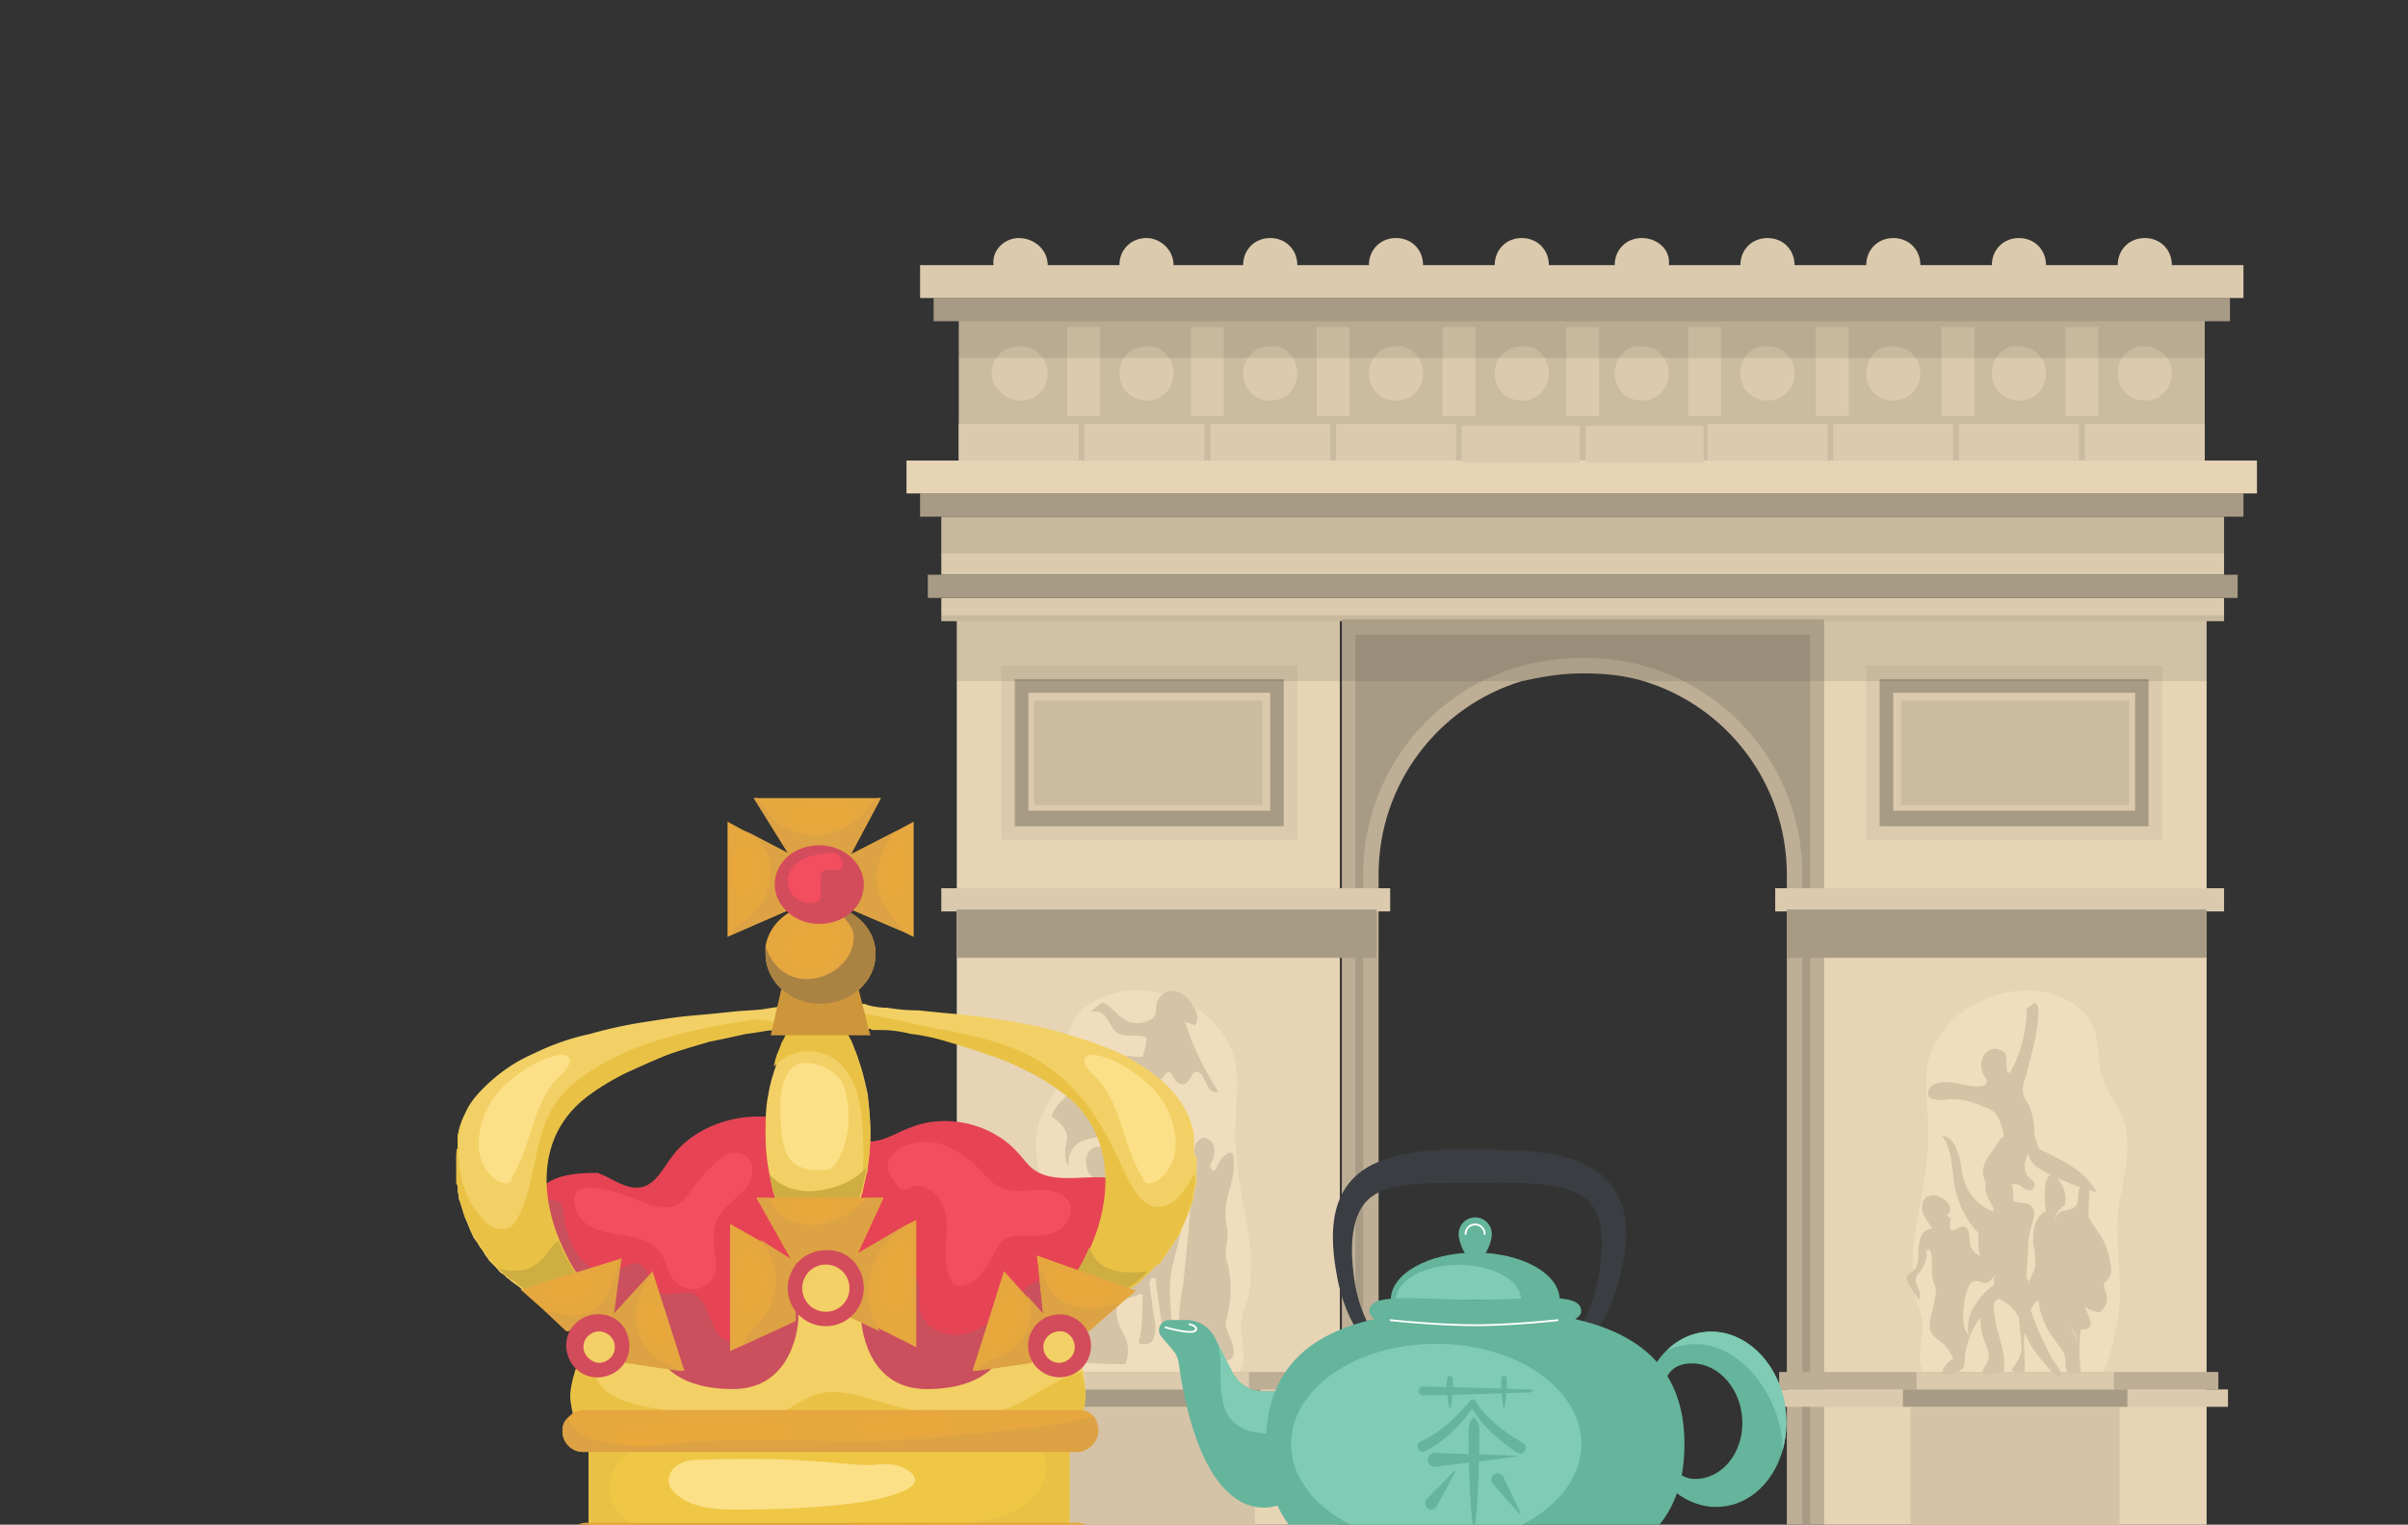 <svg width="248" height="157" fill="none" xmlns="http://www.w3.org/2000/svg"><rect width="100%" height="100%" fill="#333333" stroke="none"/><g clip-path="url(#a)"><path d="M227.067 31.882H98.742v17.136h128.325V31.882Z" fill="#CBBBA0"/><path d="M137.993 63.765H98.539v94.649h39.454v-94.65ZM227.259 63.765h-39.454v94.649h39.454v-94.65Z" fill="#E6D4B5"/><path d="M229.057 61.572H96.945v2.391h132.112v-2.39ZM229.057 53.203H96.945v5.978h132.112v-5.978Z" fill="#DBCAAD"/><path d="M230.456 59.182H95.555v2.39h134.901v-2.39ZM231.054 50.813H94.758v2.39h136.296v-2.39Z" fill="#A89B85"/><path d="M232.445 47.425H93.359v3.387h139.086v-3.387Z" fill="#E6D4B5"/><path d="M229.662 30.686H96.156v2.392h133.506v-2.392Z" fill="#A89B85"/><path d="M231.054 27.299H94.758v3.387h136.296V27.3Z" fill="#DBCAAD"/><path d="M129.231 144.865h-21.52v18.332h21.52v-18.332ZM218.294 144.865h-21.521v18.332h21.521v-18.332Z" fill="#D4C3A7"/><path d="M187.812 63.765v100.03h-3.786V90.067c0-9.365-6.177-17.335-14.746-19.926-1.992-.598-3.985-.797-5.978-.797h-.597c-1.993 0-4.185.399-5.978.797-8.569 2.59-14.746 10.561-14.746 19.926v73.728h-3.786V63.765h49.617Z" fill="#BDAE95"/><path d="M162.708 67.75c-12.354 0-22.317 9.963-22.317 22.317v72.332h-.797v-97.04h46.827v97.04h-.798V90.067c0-12.354-9.963-22.317-22.317-22.317h-.598Z" fill="#A89B85"/><path d="M143.174 91.462H96.945v2.391h46.229v-2.391ZM229.057 91.462h-46.229v2.391h46.229v-2.391Z" fill="#DBCAAD"/><path d="M141.779 93.652h-43.24v4.982h43.24v-4.982ZM227.263 93.652h-43.24v4.982h43.24v-4.982Z" fill="#A89B85"/><path d="M133.612 68.547h-30.487V86.48h30.487V68.547ZM222.69 68.547h-30.487V86.48h30.487V68.547Z" fill="#DBCAAD"/><path d="M132.213 69.942h-27.697v15.144h27.697V69.942ZM221.283 69.942h-27.697v15.144h27.697V69.942Z" fill="#A89B85"/><path d="M130.822 71.336h-24.908V83.49h24.908V71.336ZM219.892 71.336h-24.908V83.49h24.908V71.336Z" fill="#DBCAAD"/><path d="M130.021 72.133h-23.513v10.76h23.513v-10.76ZM219.294 72.133h-23.513v10.76h23.513v-10.76Z" fill="#CBBBA0"/><path d="M111.096 43.639H98.742v3.786h12.354v-3.786ZM227.065 43.639h-12.354v3.786h12.354v-3.786ZM124.042 43.639h-12.354v3.786h12.354v-3.786ZM214.112 43.639h-12.354v3.786h12.354v-3.786ZM137.003 43.639h-12.355v3.786h12.355v-3.786ZM201.159 43.639h-12.354v3.786h12.354v-3.786ZM149.956 43.639h-12.354v3.786h12.354v-3.786ZM188.214 43.639h-12.355v3.786h12.355v-3.786ZM162.702 43.839h-12.155v3.786h12.155v-3.786ZM175.46 43.839h-12.155v3.786h12.155v-3.786ZM107.904 38.458c0 1.594-1.196 2.79-2.79 2.79s-2.989-1.395-2.989-2.79c0-1.594 1.196-2.79 2.79-2.79 1.594-.199 2.989 1.196 2.989 2.79ZM218.102 38.458c0 1.594 1.195 2.79 2.789 2.79s2.79-1.196 2.79-2.79-1.196-2.79-2.79-2.79c-1.594-.199-2.789 1.196-2.789 2.79ZM120.868 38.458c0 1.594-1.195 2.79-2.789 2.79s-2.79-1.196-2.79-2.79 1.196-2.79 2.79-2.79c1.395-.199 2.789 1.196 2.789 2.79ZM205.141 38.458c0 1.594 1.195 2.79 2.789 2.79s2.79-1.196 2.79-2.79-1.196-2.79-2.79-2.79c-1.594-.199-2.789 1.196-2.789 2.79ZM133.611 38.458c0 1.594-1.196 2.79-2.79 2.79s-2.79-1.196-2.79-2.79 1.196-2.79 2.79-2.79c1.594-.199 2.79 1.196 2.79 2.79ZM192.203 38.458c0 1.594 1.196 2.79 2.79 2.79s2.789-1.196 2.789-2.79-1.195-2.79-2.789-2.79c-1.594-.199-2.79 1.196-2.79 2.79ZM146.564 38.458c0 1.594-1.196 2.79-2.79 2.79s-2.79-1.196-2.79-2.79 1.196-2.79 2.79-2.79c1.594-.199 2.79 1.196 2.79 2.79ZM179.242 38.458c0 1.594 1.196 2.79 2.79 2.79s2.79-1.196 2.79-2.79-1.196-2.79-2.79-2.79c-1.594-.199-2.79 1.196-2.79 2.79ZM159.517 38.458c0 1.594-1.196 2.79-2.79 2.79s-2.789-1.196-2.789-2.79 1.195-2.79 2.789-2.79c1.594-.199 2.79 1.196 2.79 2.79ZM166.297 38.458c0 1.594 1.195 2.79 2.79 2.79 1.594 0 2.789-1.196 2.789-2.79s-1.195-2.79-2.789-2.79c-1.595-.199-2.79 1.196-2.79 2.79ZM107.903 27.3c0 1.593-1.195 2.79-2.79 2.79-1.594 0-2.789-1.197-2.789-2.79-.199-1.595 1.195-2.79 2.59-2.79 1.594 0 2.989 1.195 2.989 2.79ZM218.102 27.3c0 1.593 1.195 2.79 2.789 2.79s2.79-1.197 2.79-2.79c0-1.595-1.196-2.79-2.79-2.79s-2.789 1.195-2.789 2.79ZM120.868 27.3c0 1.593-1.195 2.79-2.789 2.79s-2.79-1.197-2.79-2.79c0-1.595 1.196-2.79 2.79-2.79 1.395 0 2.789 1.195 2.789 2.79ZM205.141 27.3c0 1.593 1.195 2.79 2.789 2.79s2.79-1.197 2.79-2.79c0-1.595-1.196-2.79-2.79-2.79s-2.789 1.195-2.789 2.79ZM133.611 27.3c0 1.593-1.196 2.79-2.79 2.79s-2.79-1.197-2.79-2.79c0-1.595 1.196-2.79 2.79-2.79s2.79 1.195 2.79 2.79ZM192.203 27.3c0 1.593 1.196 2.79 2.79 2.79s2.789-1.197 2.789-2.79c0-1.595-1.195-2.79-2.789-2.79s-2.79 1.195-2.79 2.79ZM146.564 27.3c0 1.593-1.196 2.79-2.79 2.79s-2.79-1.197-2.79-2.79c0-1.595 1.196-2.79 2.79-2.79s2.79 1.195 2.79 2.79ZM179.242 27.3c0 1.593 1.196 2.79 2.79 2.79s2.79-1.197 2.79-2.79c0-1.595-1.196-2.79-2.79-2.79s-2.79 1.195-2.79 2.79ZM159.517 27.3c0 1.593-1.196 2.79-2.79 2.79s-2.789-1.197-2.789-2.79c0-1.595 1.195-2.79 2.789-2.79s2.79 1.195 2.79 2.79ZM166.297 27.3c0 1.593 1.195 2.79 2.79 2.79 1.594 0 2.789-1.197 2.789-2.79.2-1.595-1.195-2.79-2.789-2.79-1.595 0-2.79 1.195-2.79 2.79ZM113.294 33.676h-3.388v9.166h3.388v-9.166ZM216.106 33.676h-3.387v9.166h3.387v-9.166ZM126.044 33.676h-3.388v9.166h3.388v-9.166ZM203.356 33.676h-3.387v9.166h3.387v-9.166ZM138.989 33.676h-3.387v9.166h3.387v-9.166ZM190.403 33.676h-3.387v9.166h3.387v-9.166ZM151.95 33.676h-3.388v9.166h3.388v-9.166ZM177.247 33.676h-3.388v9.166h3.388v-9.166ZM164.7 33.676h-3.388v9.166h3.388v-9.166Z" fill="#DBCAAD"/><path d="M108.704 140.082c-.598-1.794-.996-3.786-1.195-5.58-.2-3.188.597-6.376.199-9.365-.399-3.587-1.794-7.174-.399-10.362.598-1.195 1.395-2.192 1.794-3.387.797-1.794.398-3.986 1.195-5.779 1.196-2.59 4.384-3.786 7.373-3.587 4.184.2 8.568 2.989 9.565 7.373.398 2.192 0 4.384 0 6.775-.2 4.384 1.195 8.568 1.594 12.952 0 1.395 0 2.79-.2 3.985-.199.997-.597 1.794-.797 2.79-.199 1.793.797 3.985-.199 5.38s-3.188.797-4.782.598c-3.986-.598-7.971.996-11.956.398-.598 0-1.196-.199-1.395-.597l-.797-1.594ZM217.102 140.082c.598-1.794.996-3.786 1.196-5.58.199-3.188-.399-6.376-.2-9.365.399-3.587 1.794-7.174.399-10.362-.598-1.195-1.395-2.192-1.793-3.387-.797-1.794-.399-3.986-1.196-5.779-1.196-2.59-4.384-3.786-7.373-3.587-4.184.2-8.568 2.989-9.564 7.373-.399 2.192 0 4.384 0 6.775.199 4.384-1.196 8.568-1.594 12.952 0 1.395 0 2.79.199 3.985.199.997.598 1.794.797 2.79.199 1.793-.797 3.985.199 5.38s3.188.797 4.782.598c3.986-.598 7.971.996 11.956.398.598 0 1.196-.199 1.395-.597.598-.797.598-1.196.797-1.594Z" fill="#F0DDBD"/><path d="M111.889 126.336c1.793-.996 2.79-3.587 3.786-5.978.199-.598.398-.996.797-1.395.399-.398.797-.598 1.196-.398.199-.598-.2-1.395-.2-2.192.2-.797 1.196-.997 1.594-.2.399.598.399 1.794 0 2.392.598 0 .997.797 1.395 1.594.399.797.598 1.395.997 2.192.199.597.398.996.597 1.594 0 .597 0 1.195-.199 1.793-.199.797-.398 1.793-.598 2.59l-.597 2.392c-.399 2.391 0 4.782.199 7.173h-.997c-.199-1.993-.597-3.786-.797-5.779v-.398c-.199-.199-.597-.199-.597.199-.2.399 0 .598 0 .996.199.997.199 1.794.398 2.79.199.797.199 1.794-.199 2.391-.399.399-.996.399-1.395.2.399-1.595.399-3.388.399-4.982-.399-.199-.598.199-.997.199-.398.2-.797.2-.996-.199-.199-.199-.199-.399-.199-.797 0-2.79.199-5.779.398-8.568-.598 1.195-1.594 1.992-2.391 2.789-.398.399-.598.598-.996.598-.399 0-.797-.598-.598-.996Z" fill="#D4C3A7"/><path d="m121.852 132.313.598-5.978c0-.797.199-1.793.199-2.591v-.597c0-.399-.199-.598-.398-.797-.598-.997-1.196-1.993-1.595-2.989-.199-.2-.199-.598-.398-.997-.199-.398-.199-.996-.199-1.394 0-1.196-.2-2.392-.2-3.587.399.398.598 1.195.797 1.793.2.797 0 1.594.2 2.192.199.598.797.996 1.195 1.395.399.398.797.996.797 1.793.2 0 .399-.398.399-.797 0-.398-.199-.598-.199-.996-.2-.797.398-1.594.996-1.594s1.195.797.996 1.594c0 .398-.199.797-.398 1.195 0 .399.398.798.597.399a3.1 3.1 0 0 1 1.196-1.594c.199 0 .199-.199.399 0 .199 0 .199.199.199.398.398 1.993-.996 3.986-.797 6.178 0 .597.199 1.195.199 1.793 0 .598-.199 1.196-.199 1.793 0 .399 0 .797.199 1.196.399 1.594.399 3.587 0 5.181 0 .398-.199.598-.199.996 0 .598.398 1.196.598 1.793.199.598.398 1.395 0 1.794-.2.199-.399.199-.797.199-1.395 0-2.79 0-3.786-1.196-.598-.797-.798-1.992-.798-3.188 0-1.195.2-2.391.399-3.387Z" fill="#D4C3A7"/><path d="M109.5 113.183c-.398.399-.996.996-1.195 1.793.597.399 1.395.997 1.594 1.993 0 .598-.199.996-.199 1.594 0 .598 0 1.196.398 1.395-.199-.996.399-1.993 1.196-2.391.797-.399 1.594-.399 2.192-.598.996-.199 1.793-.797 2.391-1.594l.597-.598c.399-.199.997-.199 1.395-.598.399-.398.797-1.195.997-1.793.199-.598.597-1.195 1.195-1.793.199-.2.199-.2.399-.2l.199.2c.199.398.399.797.797.996.399.199.797 0 .996-.398.2-.2.2-.399.399-.598.199-.399.797-.2.996.199l.598 1.196c.199.398.797.597.996.398-1.395-2.192-2.59-4.583-3.387-7.173.398.199.797.199.996.398.199-.199.399-.797.199-1.195 0-.399-.398-.797-.597-1.196-.598-.797-1.196-1.196-1.993-1.196-.797 0-1.594.797-1.594 1.794 0 .199 0 .598-.199.797 0 .199-.2.199-.399.398-1.195.598-2.391.399-3.387-.597-.399-.399-.997-.997-1.594-1.196-.2.199-.798.598-1.196.996.598-.199 1.395 0 1.793.797.2.399.399.598.598.997.797.996 2.192.398 3.388.797 0 .797-.2 1.395-.399 1.992-.797.2-1.594-.398-2.192.2-.199.199-.398.597-.598.996-.797 1.395-2.391 1.196-3.586 1.793-.598.2-1.196.797-1.794 1.395Z" fill="#D4C3A7"/><path d="M115.877 140.483c.398-.797.398-1.992 0-2.79l-.598-1.195c-.598-1.594-.199-3.388.199-4.982.399-2.391.598-4.981.598-7.572 0-.797-.199-1.594-.598-1.992-.398-.399-1.196-.598-1.395-1.196-.199-.797.199-1.993-.199-2.59h-.199c-.399 0-.598-.2-.997 0-.597.199-.996.996-.797 1.793 0 .797.598 1.395 1.196 1.395-.598.199-.399 1.594-.996 1.993-.399.398-.997-.2-1.395-.598-.598-.399-1.196-.797-1.794-.797 0 .398.2.797.399.996.797.797 1.993 1.196 3.188 1.196 0 .996-.199 1.992-.199 2.989 0 .199 0 .597-.199.797 0 .199-.2.199-.399.398-.996.598-1.993.996-2.391 2.192-.797 2.192.598 4.982 0 7.173-.199.798-.598 1.595-.598 2.392 2.391.199 4.782.398 7.174.398Z" fill="#D4C3A7"/><path d="M143.569 143.071H96.344v1.794h47.225v-1.794ZM229.46 143.071h-47.226v1.794h47.226v-1.794Z" fill="#DBCAAD"/><path d="M142.576 141.277H97.344v1.794h45.232v-1.794ZM228.467 141.277h-45.233v1.794h45.233v-1.794Z" fill="#BDAE95"/><path d="M129.825 143.071h-23.114v1.794h23.114v-1.794ZM219.099 143.071h-23.115v1.794h23.115v-1.794Z" fill="#A89B85"/><path d="M128.629 141.277h-20.324v1.794h20.324v-1.794ZM217.708 141.277h-20.325v1.794h20.325v-1.794Z" fill="#DBCAAD"/><path d="M216.708 132.112c.199-.199.398-.199.398-.399.399-.398.399-1.195.199-1.793-.199-1.395-.797-2.59-1.594-3.587-.199-.398-.398-.598-.597-.996v-1.395c0-.398.199-.996 0-1.395-.2-.398-.598-.598-.798-.398-.398.398-.199 1.195-.398 1.793-.199.598-.996.598-1.594.797-.399.199-.598.598-.797.996.199-.597.398-.996.797-1.394.199-.2.398-.2.398-.399v-.598c0-.797-.398-1.395-.797-1.992-.199-.399-.597-.598-.996-.2 0 0 0 .2-.199.399-.2.996-.2 2.192 0 3.188-.598.199-.997.797-1.196 1.594a4.863 4.863 0 0 0 0 2.391c0 .598.199 1.395 0 1.993-.199.399-.398.797-.598 1.395 0-.199 0-.399-.199-.399v-.996c.199-1.395 0-2.79.399-4.185.199-.797.597-1.594.199-2.191-.399-.598-1.196-.399-1.793-.598 0 0-.2 0-.2-.199v-.399c0-.398 0-.797-.199-1.196.399 0 .797 0 .996.2.2.199.598.398.797.398.399 0 .598-.199.598-.598 0-.398-.598-.597-.797-.996-.398-.598-.199-1.594.199-2.192 0 .598.399.997.797 1.395 1.993 1.196 3.986 1.993 6.178 2.591-1.196-2.192-3.388-3.189-5.381-4.185-.199 0-.398-.199-.597-.399-.2-.398-.2-.797-.399-1.195 0-1.196-.199-2.391-.598-3.188-.199-.399-.597-.797-.597-1.395 0-.399 0-.797.199-1.196.598-2.391 1.395-4.782 1.395-7.173 0-.199 0-.399-.2-.598l-.199-.199a2.758 2.758 0 0 1-.797.598c0 2.191-.598 4.583-1.594 6.376 0 .199-.199.398-.399.199-.199-.598 0-1.195-.199-1.793 0-.199-.199-.399-.398-.399-.598-.398-1.395-.199-1.794.399-.398.598-.398 1.594 0 2.192.2.199.399.598.2.797l-.2.199c-1.793.399-3.786-.996-5.38 0-.199.199-.398.399-.398.797 0 .399.199.598.597.598.598.199 1.395 0 1.993 0 1.196 0 2.192.398 3.188.797.598.199.997.398 1.395.996.199.399.399.997.598 1.594v.399s0 .199-.199.199c-.399.399-.598.996-.997 1.395-.597.797-1.195 1.793-.797 2.79 0 .199.2.398.2.398-.2.399 0 1.196.199 1.594.199.399.598.997.598 1.395-1.395-.398-2.79-1.793-3.189-3.587-.199-.797-.199-1.793-.597-2.59-.2-.797-.797-1.594-1.594-1.594.597.598.797 1.594.996 2.391 0 .598.199 1.196.199 1.793.199 1.993.996 3.986 2.192 5.38l.399.399v.598c0 .598 0 1.195.199 1.793-.399-.199-.797-.398-.997-.996-.199-.598 0-1.794-.597-1.993-.399-.199-.997.399-1.395.399a1.273 1.273 0 0 1 0-1.196c-.199-.199-.399-.398-.598-.398.399 0 .598-.598.399-.997-.2-.398-.399-.597-.797-.797-.399-.199-.798-.398-1.196-.199-.399 0-.797.399-.797.996-.199.797.598 1.594.996 2.391-.598 0-.996.399-1.195.997-.2.598-.2 1.195-.2 1.793 0 .598-.199 1.395-.597 1.594-.2.2-.399.2-.598.598v.199c0 .2.199.399.199.598.399.598.797.996.996 1.594.2-.199.2-.797 0-1.195-.199-.399-.398-.797-.199-1.196 0-.199.199-.398.399-.598.398-.598.797-1.395.597-2.192h.399c.398.997 0 2.392.398 3.388 0 .199.2.398.2.598v.597c-.2.598-.2 1.196-.399 1.794-.199.797-.398 1.594 0 2.192.199.398.598.597.797.797.598.398.997.996 1.395 1.793-.598.399-.996.797-1.195 1.594.597.199 1.195 0 1.594-.199.199 0 .398-.199.597-.399.2-.199.2-.797.2-1.195.199-1.594.797-2.989 1.594-3.985 0 .996.199 1.992.598 2.789.199.598.398.997.199 1.594 0 .2-.399.598-.399.797-.199.2-.199.598 0 .797.598-.199 1.196-.199 1.993-.398.398-2.192-.996-4.384-.996-6.775 0-.199 0-.399.199-.598.199-.199.398-.199.598 0a3.91 3.91 0 0 1 1.793 1.794c0 .797.199 1.594.199 2.391 0 .398.2.797 0 1.195-.199.797-.597 1.196-.996 1.794.399.199.797.398 1.196.199.199 0 .199-.199.199-.199v-.399c0-1.195-.199-2.391 0-3.387.199.199.199.597.398.797.598 1.195 1.395 1.992 2.192 2.989.2.199.598.597.997.597h.199c-.199-.797-.598-1.195-.996-1.793l-.598-1.195c-.598-1.196-1.196-2.591-1.594-3.786.199-.399.398-.798.797-.997.199 1.594.797 2.989 1.793 4.185.199.398.598.797.797 1.195.199.399.199.797.199 1.196 0 .398.2.797.399.996.199.199.598 0 .598-.199.199.199.398.199.597 0a16.171 16.171 0 0 1 0-4.384c.399 0 .798 0 .997-.398v-.399c-.199-.598-.399-.996-.598-1.594.399.399.996.598 1.594.598 1.395-1.395.199-2.192.399-2.989Zm-11.358.199c-.2 0-.2 0 0 0-.797.598-1.395 1.196-1.993 2.192-.598.797-.797 1.993-.598 2.989-.797-.797-.598-2.391-.398-3.786.199-.797.398-1.793 1.195-1.793.399 0 .598.199.997.199.199 0 .597-.399.797-.598 0 0 0-.199.199-.199-.199.199-.199.398-.199.996Zm7.97 4.384c.399.598.598 1.195.797 1.793-.199-.598-.598-1.195-.797-1.793Z" fill="#D4C3A7"/><path opacity=".1" d="M227.067 33.08H98.742v3.786h128.325V33.08ZM229.057 53.204H96.945v3.786h132.112v-3.786ZM229.057 63.367v.598h-1.794v6.177h-57.985c-1.993-.598-3.986-.797-5.978-.797h-.598c-1.993 0-4.184.399-5.978.797H98.539v-6.177h-1.594v-.598h132.112Z" fill="#1D1D1B"/><path d="M137.724 131.553c-.84-4.39-.945-9.363 3.683-11.663 3.694-1.775 8.208-1.508 12.159-1.508 4.505.125 10.632.125 13.066 4.715 1.24 2.51.925 5.287.324 7.874-.678 2.872-1.861 5.716-3.856 7.931-2.414 2.777-6.098 4.17-9.687 4.304-2.653.124-5.382-.172-7.864-1.203-4.418-1.823-6.986-5.879-7.825-10.45Zm1.689-.267c.773 6.423 4.819 10.679 11.405 10.975 6.413.344 11.395-2.367 13.304-8.694.362-1.174.601-2.415.744-3.637.21-1.822.248-3.922-.687-5.497-.706-1.174-2.024-1.804-3.312-2.119-3.035-.725-6.709-.486-9.906-.515-2.51.029-4.944-.067-7.33.42-1.412.305-2.624.907-3.397 2.128-.573.888-.859 2.138-.945 3.226-.115 1.231-.019 2.462.124 3.713Z" fill="#3A3E42"/><path d="m119.617 137.643 1.193 1.403c.315.372.515.82.582 1.298 2.643 18.238 10.336 14.601 10.336 14.601l.859-5.315 1.03-6.347h-3.493a3.572 3.572 0 0 1-3.187-1.956l-1.518-2.969-.315-.629a3.296 3.296 0 0 0-2.939-1.804h-1.766c-.878.019-1.355 1.04-.782 1.718Z" fill="#65B49C"/><path d="M125.43 138.367c.525 1.775-.01 4.133.63 6.423.992 3.55 5.754 2.739 5.754 2.739l.783.182 1.031-4.429h-3.493a3.574 3.574 0 0 1-3.188-1.956l-1.517-2.959Z" fill="#7FCBB4"/><path d="M160.633 133.852c0-2.692-3.894-4.868-8.704-4.868-4.801 0-8.695 2.176-8.695 4.868h17.399Z" fill="#65B49C"/><path d="M156.657 133.853c0-1.995-2.882-3.608-6.442-3.608-3.559 0-6.442 1.613-6.442 3.608h12.884Z" fill="#7FCBB4"/><path d="M130.383 148.683c0-7.75 4.533-11.357 11.214-12.865-.382-.248-.582-.506-.582-.783 0-2.023 4.886-1.193 10.918-1.193 6.031 0 10.918-.906 10.918 1.193 0 .277-.22.544-.611.802 6.7 1.527 11.242 5.173 11.242 12.846 0 7.463-3.941 11.175-10.631 12.779-.22 1.279-5.02 2.128-10.909 2.128-5.621 0-10.25-.773-10.851-1.956-6.414-1.365-10.708-4.782-10.708-12.951ZM150.227 127.067c0 .945.763 2.729 1.708 2.729s1.708-1.784 1.708-2.729c0-.945-.763-1.709-1.708-1.709s-1.708.764-1.708 1.709Z" fill="#65B49C"/><path d="M152.905 127.162c-.057 0-.095-.038-.095-.095a.892.892 0 0 0-.888-.888.892.892 0 0 0-.887.888c0 .057-.039.095-.096.095s-.095-.038-.095-.095c0-.592.486-1.079 1.078-1.079.592 0 1.079.487 1.079 1.079a.096.096 0 0 1-.096.095ZM151.924 136.554c-3.979 0-8.665-.515-8.713-.515a.112.112 0 0 1-.086-.105.104.104 0 0 1 .105-.086c.048.01 4.715.516 8.685.516 3.97 0 8.436-.516 8.484-.516.057-.009.096.029.105.086.01.048-.028.095-.086.105-.038 0-4.504.515-8.494.515ZM122.545 137.24c-.84 0-2.195-.372-2.539-.467-.048-.02-.076-.067-.067-.115a.104.104 0 0 1 .115-.067c1.021.296 2.729.649 2.968.363.086-.096.067-.153.057-.172-.047-.153-.391-.286-.591-.334-.048-.009-.086-.067-.067-.114.009-.048.067-.086.114-.067.067.019.63.152.735.458.029.086.038.21-.086.362-.105.115-.334.153-.639.153Z" fill="#fff"/><path d="M169.049 146.862c.477 4.973 4.199 8.676 8.303 8.284 2.921-.277 5.259-2.557 6.185-5.631.381-1.25.525-2.634.391-4.075-.477-4.972-4.199-8.675-8.303-8.284-1.508.143-2.863.821-3.951 1.871-1.861 1.804-2.921 4.695-2.625 7.835Zm4.801-6.451c2.758-.268 5.249 2.176 5.564 5.449.315 3.274-1.67 6.146-4.429 6.414-2.758.267-3.349-2.358-3.664-5.631-.306-3.274-.229-5.965 2.529-6.232Z" fill="#65B49C"/><path d="M147.914 158.991c8.254 0 14.946-4.614 14.946-10.307 0-5.692-6.692-10.307-14.946-10.307s-14.945 4.615-14.945 10.307c0 5.693 6.691 10.307 14.945 10.307ZM171.68 139.025c7.043-2.997 12.302 5.573 11.863 10.479.381-1.251.524-2.634.391-4.075-.477-4.973-4.199-8.676-8.303-8.284-1.518.152-2.873.83-3.951 1.88Z" fill="#7FCBB4"/><path d="M147.86 151.032c-.039 0-.077.01-.115.01a.716.716 0 1 1 .057-1.432l3.465.124c-.01-.295-.01-.591-.01-.887-.009-.468-.009-.935-.009-1.403-.019-.506.076-1.012.429-1.403.21-.191.391.219.477.353.115.229.172.458.191.697.01.887 0 1.784-.019 2.672l3.884.143c.02 0 .039.019.039.038 0 .029-.01.048-.039.048l-3.903.487-.029 1.164c-.066 1.871-.162 3.741-.362 5.612-.019.143-.22.133-.239 0-.229-2.214-.334-4.428-.391-6.652l-3.426.429Zm5.783 1.613c.029.057.067.105.105.153l2.73 3.083c.047.057.152 0 .114-.077l-1.756-3.722a.664.664 0 0 0-.878-.315.661.661 0 0 0-.315.878Zm-6.68 1.709a.633.633 0 1 0 .906.887.753.753 0 0 0 .105-.143l1.909-3.541c.038-.067-.057-.133-.105-.076l-2.815 2.873Zm10.164-10.957c.2-.019.515.019.706-.086.057-.028.057-.124 0-.162-.191-.114-.496-.076-.706-.086-.401-.009-1.432-.047-1.966-.057.028-.382.047-.763-.019-1.145a.244.244 0 0 0-.287-.201.254.254 0 0 0-.2.201 3.29 3.29 0 0 0-.038.754c.009.124.009.248.019.372-1.499-.048-3.283-.095-4.982-.143 0-.077.009-.153.009-.229 0-.258-.009-.506-.095-.754-.076-.229-.41-.229-.487 0-.105.315-.105.639-.086.973-.859-.019-1.679-.038-2.424-.057a.457.457 0 0 0-.467.449c-.01.257.21.477.467.467 0 0 1.995-.048 2.491-.057.038.42.096.84.181 1.25.02.086.144.086.163 0a7.05 7.05 0 0 0 .124-.754l.057-.506c1.479-.038 3.398-.095 5.077-.143l.058.649c.028.248.057.506.095.754.01.048.048.077.086.067.038-.01.067-.029.067-.067.067-.477.114-.945.152-1.422.459-.009.898-.028 1.289-.038l.716-.029Zm-10.327 6.032c1.89-.954 3.56-2.653 4.829-4.371.058.105.115.2.182.305.954 1.48 2.29 2.663 3.693 3.713.239.181.468.343.726.506.696.41 1.297-.592.601-1.012a17.452 17.452 0 0 1-2.711-1.871c-.83-.696-1.613-1.479-2.147-2.424-.115-.21-.41-.229-.563-.047-.172.21-.353.429-.544.639-1.107 1.241-2.348 2.396-3.798 3.197a7.243 7.243 0 0 1-.726.353c-.687.325-.238 1.317.458 1.012Z" fill="#65B49C"/><path d="M61.576 120.774c1.484.54 2.834 1.754 4.453 1.484 1.484-.27 2.294-2.024 3.238-3.238 1.62-2.159 4.318-3.509 7.017-3.913 2.698-.405 5.532.135 8.096 1.079 2.024.675 4.183 1.754 6.207 1.215 1.08-.27 1.889-.81 2.968-1.215 3.778-1.619 8.501-.54 11.2 2.429.539.54.944 1.214 1.619 1.754 2.833 2.159 7.556-.405 10.255 1.889 1.484 1.215 1.754 3.508 1.214 5.262-.54 1.89-1.754 3.374-2.969 4.858-2.968 3.778-6.071 7.421-9.04 11.199-.945 1.08-1.754 2.294-2.969 2.969-1.484 1.079-3.373 1.484-5.127 1.754-8.366 1.754-16.867 3.643-25.367 2.699-3.104-.27-6.342-1.215-8.096-3.643-.945-1.35-1.215-3.104-1.754-4.588-.81-2.699-2.294-5.262-3.779-7.691-1.619-2.699-4.317-5.802-4.182-9.041 0-4.722 3.238-5.262 7.016-5.262Z" fill="#E64455"/><path d="M96.38 117.67c1.754.405 3.238 1.485 4.453 2.699.809.81 1.484 1.754 2.564 2.024 1.079.405 2.428.135 3.643.135 1.214 0 2.563.27 3.103 1.349.405.945-.135 2.159-.944 2.699-.81.54-1.889.675-2.969.675-1.079 0-2.159-.135-2.968.539-.54.54-.81 1.215-1.215 1.889-.54 1.08-1.349 2.159-2.429 2.564-.404.135-.81.27-1.079.135-.405-.135-.675-.54-.81-1.079-.404-1.215-.404-2.564-.27-3.778.135-1.215.135-2.564-.54-3.779-.539-1.079-2.023-2.024-3.103-1.484-.27.135-.54.27-.81.27s-.404-.27-.539-.405c-1.08-1.349-1.62-2.294-.135-3.643.81-.675 2.699-1.079 4.048-.81Z" fill="#F34D60"/><path d="M59.282 128.87c.945 1.619 2.834 2.699 4.453 1.889.675-.27 1.215-.81 1.89-.675 1.214.27 1.214 2.294 2.293 2.969.945.675 2.294-.27 3.373.135 1.89.675 1.755 4.318 3.644 4.857.81.135 1.484-.269 2.024-.944.54-.54.944-1.349 1.349-2.024 1.754-2.699 5.262-3.778 8.096-2.564.675.27 1.35.675 2.024.54.675-.135 1.214-.675 1.62-1.08.539-.539 1.214-1.079 2.023-1.214.81-.135 1.62 0 2.16.54.809.944.269 2.429.539 3.643.54 2.159 3.103 2.969 5.127 2.294 2.024-.675 3.374-2.429 4.993-3.913.944-.945 2.024-1.754 3.238-1.484.54.134.945.404 1.484.539.81.135 1.62-.539 2.159-1.214.54-.675.945-1.619 1.62-2.159.134-.135.404-.27.674-.27.81 0 .81 1.214.675 2.024-1.619 5.262-6.747 8.231-9.58 12.819-.945 1.484-1.62 3.103-2.834 4.452-1.079 1.215-2.429 2.024-3.913 2.564-2.968 1.08-6.342.945-9.445.405-3.104-.54-6.207-1.484-9.446-1.889-2.428-.27-4.857-.27-7.151-.945-1.754-.539-3.508-1.484-5.127-2.428-1.08-.54-2.025-1.215-2.834-2.159-.54-.675-.945-1.485-1.484-2.294-1.62-2.834-3.778-5.263-5.398-8.096-1.619-2.834-2.698-6.342-1.754-9.58.135-.27 1.62 0 1.754.135.54.404.405.674.54 1.349.135 1.214.405 2.564 1.215 3.778Z" fill="#CA505E"/><path d="M111.771 144.116c-.135 1.754-.809 3.238-.809 3.238l-25.773-1.349-12.008.675-7.962.405-2.833.134-2.834.135s-.135-.135-.135-.539c-.135-.54-.404-1.62-.54-2.699-.134-1.754 1.08-4.588 1.08-4.588h7.826s1.215 3.509 7.691 3.509c6.477 0 6.747-7.152 6.747-7.152v-1.079l3.238.539 3.239-.539v1.079s.27 7.152 6.746 7.152c6.477 0 7.692-3.509 7.692-3.509h7.826s.27.81.674 1.754c0 .945.27 2.024.135 2.834Z" fill="#F2D065"/><path d="M110.145 148.299h-49.52v9.175h49.52v-9.175Z" fill="#EFC745"/><path d="M81.813 106.065h-2.564c-.81 0-1.89.27-2.969.404-1.08.27-2.428.54-3.778.81-1.35.405-2.698.81-4.183 1.349-1.484.54-2.833 1.08-4.183 1.755-1.349.674-2.563 1.484-3.643 2.293-6.342 4.858-4.857 13.224-1.35 18.621.136.27.27.405.406.675.135.135.27.405.27.405a.417.417 0 0 1 .134.269v.135l-1.484 1.08-.944.944s-.135 0-.27-.135c-.135 0-.27-.135-.54-.269l-1.889-.945-1.214-.81c-.27-.269-.81-.539-1.215-.944-.27-.135-.404-.405-.674-.54s-.405-.405-.675-.674l-.675-.675c-.135-.27-.404-.54-.54-.81-.134-.27-.404-.539-.54-.809-.134-.27-.404-.54-.539-.81-.27-.54-.54-1.214-.81-1.889s-.404-1.349-.674-2.024c0-.405-.135-.675-.135-1.079 0-.135 0-.405-.135-.54v-2.699c0-.27 0-.674.135-.944v-1.215a8.59 8.59 0 0 1 .81-2.429c.404-.944 1.079-1.754 1.889-2.563 1.484-1.485 3.238-2.699 5.127-3.509a24.818 24.818 0 0 1 5.802-2.024 45.746 45.746 0 0 1 5.532-1.214c1.754-.27 3.374-.54 4.993-.675a218.07 218.07 0 0 0 4.183-.404c1.214-.135 2.294-.135 3.238-.27.81-.135 1.62-.27 2.024-.27.27 0 .405-.135.54-.135h.135l.405 2.564Z" fill="#F2D065"/><path d="M89.638 116.725c0 1.214-.135 2.293-.27 3.508 0 .27 0 .405-.134.675-.135.674-.27 1.214-.405 1.889 0 .135-.135.269-.135.404s-.135.27-.135.405c-.135.27-.135.54-.27.81s-.135.54-.27.809c-.135.27-.135.405-.27.675s-.135.405-.27.54-.135.405-.27.54c-.27.539-.54.944-.54.944h-4.857s-.27-.405-.54-.944c-.134-.27-.404-.675-.54-1.08-.134-.27-.134-.405-.27-.675 0-.135 0-.135-.134-.269 0-.135-.135-.27-.135-.54-.135-.27-.135-.54-.27-.81s-.135-.54-.27-.809c-.135-.54-.27-1.215-.404-1.889a20.607 20.607 0 0 1-.405-4.048c0-1.35 0-2.834.27-4.048.135-.945.404-1.889.674-2.699.135-.27.135-.675.27-.945.135-.539.405-.944.54-1.484.27-.405.405-.809.54-1.079.404-.54.674-.945.674-.945h4.858s.27.405.674.945c.135.27.405.674.54 1.079.135.405.405.945.54 1.484.405 1.08.675 2.294.944 3.509.135 1.214.27 2.698.27 4.048ZM123.237 119.153V121.582c0 .135 0 .405-.135.54 0 .405-.135.675-.135 1.079-.135.675-.405 1.35-.675 2.024-.27.675-.54 1.215-.809 1.889-.135.27-.405.54-.54.81s-.405.54-.54.81c-.135.269-.405.539-.54.809s-.404.54-.674.675l-.675.674c-.27.27-.405.405-.675.54-.404.405-.809.675-1.214.945l-1.214.809c-.81.405-1.35.81-1.89.945-.269.135-.404.135-.539.27-.135 0-.27.135-.27.135l-2.564-2.024v-.135s.135-.135.135-.27c.135-.135.135-.27.27-.405s.27-.405.405-.675c3.508-5.397 4.992-13.763-1.215-18.485-1.079-.81-2.293-1.62-3.643-2.294-1.349-.675-2.833-1.35-4.183-1.754-1.484-.54-2.833-.945-4.183-1.35-1.349-.404-2.563-.674-3.778-.809-1.08-.27-2.159-.405-2.968-.405h-2.699l.135-.945.135-.674.135-.945h.135c.135 0 .27 0 .54.135.54.135 1.214.27 2.023.27.81.135 1.89.27 3.239.27 1.214.135 2.564.27 4.183.405 1.484.135 3.238.404 4.992.674a45.58 45.58 0 0 1 5.533 1.215c1.889.539 3.913 1.214 5.802 2.024 1.889.944 3.778 2.159 5.127 3.508 1.484 1.484 2.429 3.238 2.699 4.992v1.215c0 .27 0 .675.135.944l.135.135Z" fill="#F2D065"/><path d="M89.641 116.724c0 1.349-.135 2.834-.404 4.048-.135.675-.27 1.214-.405 1.889 0 .135-.135.27-.135.405.27-2.429.27-4.723.135-7.152-.135-1.349-.27-2.833-.81-4.048-.54-1.349-1.35-2.428-2.564-3.103-1.349-.675-3.238-.675-4.587.135-.405.27-.81.54-1.215.944.135-.269.135-.674.27-.944.135-.54.405-.945.54-1.484.27-.405.405-.81.54-1.08.404-.54.674-.944.674-.944h4.858s.27.404.675.944c.134.27.404.675.54 1.08.134.404.404.944.539 1.484.405 1.079.675 2.294.945 3.508.27 1.484.404 2.969.404 4.318ZM80.463 106.064h-.54c-.809 0-1.889.27-3.103.405-1.214.27-2.429.539-3.778.809-1.35.405-2.834.81-4.318 1.35-1.35.539-2.833 1.214-4.318 1.889-1.349.674-2.698 1.484-3.778 2.293-5.127 3.779-5.127 9.851-2.968 14.978.54 1.214 1.08 2.429 1.889 3.508.135.27.27.405.404.675.136.135.27.405.27.405.135.135.135.27.135.27v.135l-1.484 1.079c-.405.27-.945.54-1.484.81-.135 0-.405-.135-.54-.27a5.683 5.683 0 0 1-1.754-.945l-1.214-.809c-.405-.27-.81-.675-1.35-.945-.27-.135-.405-.405-.674-.54l-.54-.539-.135-.135-.675-.675c-.135-.27-.405-.54-.54-.81-.27-.269-.404-.539-.54-.809-.134-.27-.404-.54-.539-.81-.405-.54-.54-1.214-.945-1.889-.27-.675-.404-1.349-.674-2.024 0-.405-.135-.675-.135-1.079 0-.135 0-.405-.135-.54v-2.699c0-.27 0-.674.135-.944v-1.215a8.574 8.574 0 0 1 .81-2.428c-.405.809-.675 1.754-.675 2.698-.27 2.969.405 6.072 2.429 8.231.674.81 1.754 1.349 2.698.945.54-.27.81-.81 1.08-1.35 2.159-4.452 1.214-9.445 5.127-13.088 4.858-4.453 12.684-6.072 19.026-7.017 1.08 0 2.563.135 2.833 1.08ZM123.109 120.771V121.716c0 .135 0 .405-.135.54 0 .404-.135.674-.135 1.079-.135.675-.405 1.349-.675 2.024s-.54 1.214-.809 1.889c-.135.27-.405.54-.54.81s-.405.539-.54.809-.405.54-.54.81-.404.54-.674.675l-.675.674-.135.135c-.135.135-.405.27-.54.54-.404.405-.809.675-1.214.944l-1.214.81c-.81.405-1.35.81-1.889.945-.27.134-.405.134-.54.269-.135 0-.27.135-.27.135l-2.564-2.024v-.135s.135-.135.135-.269c.135-.135.135-.27.27-.405s.27-.405.405-.675c.54-.809.944-1.619 1.349-2.564 2.429-5.262 2.699-12.009-2.564-16.057-1.079-.809-2.293-1.619-3.643-2.293-1.349-.675-2.833-1.35-4.183-1.755-1.484-.539-2.833-.944-4.183-1.349-1.349-.405-2.563-.675-3.778-.81-1.08-.269-2.159-.404-2.968-.404h-1.08c-.404-.405-.944-.675-1.484-.945-.135 0-.27-.135-.405-.135-.27-.135-.54-.135-.54-.539 0-.135.405-.135 1.08-.135 1.484.135 4.183.809 4.453.809 2.024.54 3.913.81 5.802 1.215 4.453.944 8.501 2.158 12.009 5.937 2.024 2.159 3.373 4.722 4.588 7.286.674 1.349 1.619 3.913 3.238 4.588 1.889.674 3.508-1.35 4.183-2.834.27-.27.405-.405.405-.54Z" fill="#E9C245"/><path d="m90.721 82.184-3.238 6.072H81.41l-3.778-6.072H90.72Z" fill="#E6A73F"/><path d="m94.098 96.485-1.08-.54-5.666-2.428V88.12l4.992-2.564 1.754-.945v11.874ZM81.676 88.12v5.397L75.2 96.35l-.27.134V84.611l1.484.81 5.262 2.699Z" fill="#E6A73F"/><path d="M90.178 98.238c0 2.833-2.564 5.127-5.667 5.127-3.103 0-5.667-2.294-5.667-5.127v-.81c.405-2.429 2.698-4.318 5.532-4.318.405 0 .81 0 1.214.135 2.699.54 4.588 2.564 4.588 4.993Z" fill="#E6A73F"/><path d="m80.462 101.882-1.08 4.722h10.256l-1.215-4.722h-7.96Z" fill="#CE963B"/><path d="M90.178 98.239c0 2.833-2.564 5.127-5.667 5.127-3.103 0-5.667-2.294-5.667-5.127v-.81c.405 1.35 1.35 2.564 2.698 3.103 2.024.81 4.588-.134 5.802-2.023.405-.675.675-1.62.54-2.43-.135-.674-.674-1.214-1.08-1.753-.404-.405-.674-.81-1.079-1.08 2.564.54 4.453 2.564 4.453 4.993Z" fill="#AA8343"/><path d="M118.247 130.893c-.135.135-.405.27-.54.539-.405.405-.81.675-1.215.945l-1.214.81c-.81.404-1.349.809-1.889.944-.27.135-.405.135-.54.27-.135 0-.27.135-.27.135l-2.563-2.024v-.135s.135-.135.135-.27c.134-.135.134-.27.269-.405s.27-.405.405-.674c.54-.81.945-1.62 1.35-2.564.539 1.079.944 1.889 2.428 2.294 1.35.405 2.564.27 3.644.135ZM60.36 132.782l-1.483 1.079c-.405.27-.945.54-1.485.81-.135 0-.405-.135-.54-.27a5.684 5.684 0 0 1-1.754-.945l-1.214-.809c-.405-.27-.81-.675-1.35-.945-.27-.135-.404-.405-.674-.54l-.54-.539c1.754.404 3.374.404 4.723-1.215.405-.405.675-.944 1.08-1.349.134-.135.27-.27.404-.27.54 1.214 1.08 2.429 1.89 3.508.134.27.27.405.404.675.135.135.27.405.27.405.135.135.27.27.27.405Z" fill="#CFAE41"/><path d="M70.478 141.146h-.54l-5.532-.809-1.484-4.723 4.318-4.722v.135l3.238 10.119Z" fill="#E6A73F"/><path d="M89.227 120.232c0 .27 0 .405-.135.675-.135.675-.27 1.214-.404 1.889 0 .135-.136.27-.136.405s-.134.27-.134.405c-.135.27-.135.539-.27.809s-.135.54-.27.81-.135.405-.27.675c-.135.269-.135.404-.27.539-.81.27-1.619.27-2.429.135-1.619-.135-3.238-.809-4.587-1.619 0-.135-.135-.27-.135-.54-.135-.27-.135-.539-.27-.809s-.135-.54-.27-.81a43.87 43.87 0 0 1-.405-1.889c.405.405.81.81 1.35 1.08.944.539 2.023.674 2.968.674 2.024-.135 4.183-.809 5.667-2.429Z" fill="#CFAE41"/><path d="m90.995 123.336-3.104 6.747H81.82l-3.913-6.747h13.089Z" fill="#E6A73F"/><path d="m94.364 138.718-3.508-1.754-3.239-1.484v-5.937l5.667-3.373 1.08-.54v13.088ZM81.942 129.947v6.072l-5.262 2.429-1.485.675v-13.089l3.104 1.754 3.643 2.159Z" fill="#E6A73F"/><path d="M80.47 116.455c.135 1.215.404 2.699 1.349 3.374.675.539 1.754.674 2.699.674.27 0 .674 0 .944-.135.27-.134.54-.404.675-.674 1.214-1.889 1.484-4.318 1.08-6.612-.136-.675-.27-1.349-.675-1.889-.945-1.349-3.644-2.429-4.993-1.214-1.484 1.484-1.214 4.722-1.08 6.476ZM52.13 111.598c-1.754 1.619-2.833 3.913-2.833 6.206 0 1.62.81 3.239 2.159 3.914.27.134.54.134.81.134.27-.134.404-.269.404-.539 2.16-3.374 2.16-7.961 5.128-10.66 1.484-1.349 1.08-2.429-.81-1.889-1.62.405-3.508 1.619-4.858 2.834ZM118.248 111.598c1.754 1.619 2.833 3.913 2.833 6.206 0 1.62-.809 3.239-2.159 3.914-.269.134-.539.134-.809.134-.27-.134-.405-.269-.405-.539-2.159-3.374-2.159-7.961-5.127-10.66-1.485-1.349-1.08-2.429.809-1.889 1.619.405 3.508 1.619 4.858 2.834Z" fill="#FBE087"/><path d="m90.995 123.336-3.239 6.747h-6.072l-3.778-6.747h1.215c.135.405.27.675.404.81 1.08 1.619 3.239 2.293 5.263 1.889 1.754-.405 3.373-1.485 4.588-2.699h1.619Z" fill="#DDA243"/><path d="M93.287 126.17c-.675.81-1.755 1.349-2.43 2.294a9.176 9.176 0 0 0-1.484 4.183c0 1.619.405 3.103 1.215 4.452l-3.104-1.484v-6.072l5.803-3.373ZM81.95 129.948v6.072l-5.263 2.429c0-.945.945-1.619 1.485-2.294a5.997 5.997 0 0 0 1.619-5.397c-.135-1.08-.81-2.159-1.484-3.104l3.643 2.294Z" fill="#DDA243"/><path d="M88.959 132.647a3.916 3.916 0 0 1-3.913 3.913 3.916 3.916 0 0 1-3.913-3.913 3.916 3.916 0 0 1 3.913-3.913c2.159-.135 3.913 1.619 3.913 3.913Z" fill="#D34C5B"/><path d="M87.483 132.647a2.418 2.418 0 0 1-2.43 2.428 2.418 2.418 0 0 1-2.428-2.428c0-1.35 1.08-2.429 2.429-2.429a2.418 2.418 0 0 1 2.429 2.429Z" fill="#F2D065"/><path d="M82.222 123.74c-.27 0-.675.135-.675.405 0 .135 0 .405.135.54.405.54 1.08.809 1.754.944.675.135 1.35 0 2.024-.269.945-.27 1.35-1.215.27-1.62-.81-.539-2.294-.27-3.508 0ZM90.984 131.837c0 .81 0 1.619.27 2.294.27.54.675.945 1.215.81.54-.135.81-.675.944-1.215.27-.944.27-1.889.27-2.833 0-.675.135-2.564-.54-2.834-1.349-.944-2.159 2.969-2.159 3.778ZM75.878 132.647c0 .809.27 1.754.944 2.294.135.135.27.135.405.135s.405-.135.405-.27c.944-1.08 1.484-4.453.135-5.398-2.024-1.619-2.024 2.159-1.89 3.239ZM82.484 95.81c-.135 0-.405.135-.54.135l-.405.405c-.674.81-.405 2.159.27 2.833.81.675 2.024.81 2.969.405.944-.54 1.484-1.484 1.619-2.563 0-.27 0-.675-.135-.945-.675-.945-2.969-.54-3.778-.27Z" fill="#EAA73B"/><path d="m93.019 95.945-5.667-2.43v-5.397l4.992-2.563-.27.27c-.674.81-1.214 1.754-1.484 2.833-.27.675-.405 1.484-.27 2.16.135 2.023 1.62 3.507 2.699 5.127Z" fill="#DDA243"/><path d="m90.721 82.183-3.238 6.072H81.41l-3.778-6.072h.405c.81 1.214 1.484 2.428 2.968 3.103 1.35.675 2.969.945 4.453.54 1.484-.405 2.834-1.215 3.778-2.429.405-.405.675-.81 1.08-1.214h.404Z" fill="#DDA243"/><path d="M81.678 88.119v5.397l-6.342 2.698c0-.54.54-.81.945-1.079 1.349-.945 2.428-2.159 2.833-3.643.54-1.484.27-3.239-.675-4.588-.54-.674-1.214-1.08-1.889-1.484l5.128 2.699Z" fill="#DDA243"/><path d="M88.965 91.087c0 2.294-2.025 4.048-4.588 4.048-2.564 0-4.588-1.889-4.588-4.048 0-2.294 2.024-4.048 4.588-4.048s4.588 1.89 4.588 4.048Z" fill="#D34C5B"/><path d="M82.887 88.388c-.945.405-1.754 1.35-1.754 2.294 0 .674.27 1.484.944 1.889.675.404 1.35.54 2.16.27.134 0 .134 0 .134-.135s.135-.135.135-.27v-1.754c0-.405 0-.945.405-1.08.405-.135.81 0 1.214 0 1.215-.135.54-1.484-.135-1.754-.81-.135-2.563.27-3.103.54Z" fill="#F34D60"/><path d="M82.76 82.99c-.269 0-.539.136-.809.27-.27.135-.404.405-.54.675-.134.54.405.945.945 1.215 1.484.54 3.104.27 4.588-.405 1.08-.405 1.214-1.754-.135-1.89-1.35-.27-2.834 0-4.048.136ZM91.39 91.761c.134.27.27.405.404.54.27.135.54 0 .81-.135.27-.27.27-.54.404-.81.27-.944.27-1.889.27-2.968 0-.405-.135-1.62-.674-1.754-.54 0-.945.944-1.08 1.35-.674 1.214-.674 2.563-.135 3.777ZM76.008 92.167c.135.135.405.404.675.27.135 0 .135-.135.27-.135.674-.675 1.08-1.755 1.08-2.7 0-.809-.136-2.428-1.215-2.428-2.024-.135-1.484 4.048-.81 4.993Z" fill="#EAA73B"/><path d="M66.428 123.875c1.08.405 2.429.675 3.373.135.54-.27.945-.81 1.35-1.35a15.524 15.524 0 0 1 1.889-2.293c.54-.54 1.079-1.08 1.754-1.485.674-.27 1.619-.27 2.159.27.944.945.54 2.564-.405 3.508-.945.945-2.16 1.755-2.699 2.969-.405.945-.405 2.024-.27 3.103.135.675.27 1.35.135 2.024-.135.81-.81 1.62-1.619 1.889-.81.27-1.754 0-2.429-.539-.944-.81-.944-2.294-1.754-3.239-.675-.809-1.754-1.349-2.833-1.484-1.08-.27-2.16-.27-3.239-.675-1.08-.269-2.024-.944-2.429-1.889-1.754-4.722 5.533-1.484 7.017-.944Z" fill="#F34D60"/><path d="M64.268 149.918c-1.08 1.079-1.889 2.834-1.35 4.318.406 1.484 1.62 2.564 3.104 3.103.135 0 .135 0 .27.135h-5.667v-9.175h6.072c-.81.674-2.024 1.349-2.429 1.619ZM110.148 148.3v9.175h-29.28c4.452-.404 8.905-.674 13.358-.674 3.508 0 7.151.27 10.254-1.215 2.159-1.079 3.913-3.373 3.104-5.667-.135-.405-.405-.809-.405-1.349 0-.135 0-.27.135-.405h2.834v.135Z" fill="#E9C245"/><path d="M113.115 159.228v.809a2.418 2.418 0 0 1-2.429 2.429H60.491a2.418 2.418 0 0 1-2.428-2.429v-.809c0-.81.404-1.485.944-1.889.405-.405.945-.54 1.62-.54h50.329c.945 0 1.754.54 2.159 1.349v1.08Z" fill="#E6A73F"/><path d="M72.233 150.322c-.81 0-1.485 0-2.16.405-.674.27-1.214.944-1.214 1.754 0 .675.54 1.214 1.08 1.619 1.619 1.215 3.913 1.349 5.937 1.349 3.643 0 7.421-.134 11.064-.539 2.16-.27 4.318-.54 6.342-1.485.54-.269 1.08-.674.945-1.214-.135-.27-.27-.54-.54-.675-1.35-.944-2.429-.809-3.913-.674-1.89 0-3.913-.27-5.937-.405-3.913-.27-7.691-.27-11.604-.135Z" fill="#FBE087"/><path d="M111.766 144.117c-.135 1.754-.81 3.238-.81 3.238l-25.772-1.349-12.01.675c-2.698 0-5.262.27-7.96.405-.54 0-1.08.134-1.62.134H62.38c-1.08 0-2.024 0-3.103-.404-.135-.54-.405-1.62-.54-2.699-.135-1.754 1.08-4.588 1.08-4.588h2.158c-.54 1.08-1.079 2.024 0 3.239.945 1.214 2.7 1.619 4.183 2.024 2.834.539 5.802.944 8.77 1.214 1.89.135 3.78.135 5.533-.54 1.08-.539 2.024-1.214 3.239-1.754 2.159-.809 4.452-.135 6.611.54 4.183 1.214 8.77 2.429 12.954.944 2.833-.944 5.262-3.238 8.096-3.913.27.945.539 2.024.405 2.834Z" fill="#E9C245"/><path d="M113.117 147.352c0 .54-.27 1.08-.675 1.485-.404.404-.944.674-1.484.674h-50.87a2.131 2.131 0 0 1-2.158-2.159c0-.539.135-.944.54-1.349l.134-.135c.405-.405.945-.675 1.485-.675h51.004c.675 0 1.349.27 1.619.81.27.405.405.81.405 1.349Z" fill="#E6A73F"/><path d="M113.117 147.352c0 .54-.27 1.08-.675 1.485-.404.404-.944.674-1.484.674h-50.87a2.131 2.131 0 0 1-2.158-2.159c0-.539.135-.944.54-1.349.134.54.54.945.944 1.349 1.08.81 2.699 1.215 3.913 1.35 2.969.405 5.802 0 8.77-.27 3.239-.135 6.343-.135 9.58-.135 5.263.135 10.66.27 15.923-.405 4.992-.54 10.12-.809 15.112-2.024.27.54.405.945.405 1.484Z" fill="#DDA243"/><path d="M64.132 147.218c-.135 0-.405.135-.54.27-.27.27-.134.675.135.945.27.27.54.27.945.405 2.159.27 4.183-.27 6.342-.54 2.563-.27 4.992 0 7.556 0 .54 0 2.969.27 2.969-.81 0-.809-1.35-.944-1.89-.944-5.127-.945-10.524-.27-15.517.674ZM89.908 146.004c-.404 0-.674 0-.944.135-.27.134-.54.404-.675.674 0 .27.135.675.405.81s.54.27.944.27a10.93 10.93 0 0 0 2.969 0c1.35-.135 2.699-.135 3.913-.405 2.024-.27 1.214-1.889-.405-2.024-2.024.27-4.183.54-6.207.54Z" fill="#EAA73B"/><path d="m64 129.541-.945 6.072-4.723 1.484-2.294-2.159-2.429-2.159 10.12-3.103.27-.135Z" fill="#E6A73F"/><path d="m64.006 129.541-.81 6.072-4.722 1.484-2.294-2.159c.81.27 1.619.405 2.428.54.81 0 1.62-.135 2.294-.405.675-.405 1.215-1.079 1.62-1.754.54-.809.81-1.754 1.079-2.699 0-.269.135-.674.27-.944l.135-.135Z" fill="#DDA243"/><path d="m69.938 141.146-5.532-.81-1.484-4.723 4.318-4.722v.135c-.27.404-.54.674-.675.944-.54.945-.944 1.889-1.08 2.969-.134 1.889.675 3.913 2.16 4.992.54.405 1.349.675 2.023.945l.27.27Z" fill="#DDA243"/><path d="M64.67 137.638c.54 1.754-.404 3.508-2.158 4.048-1.754.539-3.508-.405-4.048-2.159-.54-1.754.405-3.509 2.159-4.048 1.754-.54 3.643.404 4.048 2.159Z" fill="#D34C5B"/><path d="M63.324 138.716c0 .944-.81 1.619-1.619 1.619-.81 0-1.62-.81-1.62-1.619 0-.945.81-1.619 1.62-1.619s1.62.674 1.62 1.619Z" fill="#F2D065"/><path d="M60.088 133.32c.54-.405 1.08-.81 1.08-1.485 0-.134 0-.134-.135-.269 0-.135-.135-.135-.27-.135-1.215-.27-4.048-.27-4.183 1.349-.27 2.294 2.698 1.214 3.508.54ZM66.7 137.098c.27.54.81 1.079 1.484 1.349h.27c.135 0 .135-.135.135-.27 0-.809-.54-3.643-1.35-3.913-1.619-.539-.809 2.294-.54 2.834Z" fill="#EAA73B"/><path d="m117.021 132.917-1.485 1.214-3.373 2.969-4.723-1.62-.539-5.262-.135-.945 10.255 3.644Z" fill="#E6A73F"/><path d="m115.542 134.13-3.373 2.834-4.723-1.62-.54-5.262c.135.27.135.54.27.675.945 2.428 2.159 4.048 4.993 3.913 1.214 0 2.293-.27 3.373-.54Z" fill="#DDA243"/><path d="m107.72 135.615-1.484 4.723-5.667.809h-.405l3.238-10.254 2.294 2.563 2.024 2.159Z" fill="#E6A73F"/><path d="m107.714 135.616-1.484 4.723-5.668.809c0-.135 0-.135.135-.27s.27-.27.54-.404c.945-.54 2.159-.81 2.969-1.485 1.484-1.079 2.294-3.103 1.754-4.992 0-.135-.135-.405-.135-.54l1.889 2.159Z" fill="#DDA243"/><path d="M109.067 141.821a3.239 3.239 0 1 0-.001-6.477 3.239 3.239 0 0 0 .001 6.477Z" fill="#D34C5B"/><path d="M110.692 138.718c0 .944-.81 1.619-1.62 1.619-.944 0-1.619-.809-1.619-1.619 0-.945.81-1.619 1.619-1.619.81-.135 1.62.674 1.62 1.619Z" fill="#F2D065"/><path d="m102.186 135.885-.405 2.024c0 .269 0 .539.135.809s.54.405.945.27c.27-.135.539-.405.809-.675.81-.944 2.024-3.508 1.08-4.722-1.08-1.754-2.294 1.619-2.564 2.294ZM108.932 130.758h-.27c-.135 0-.135.135-.135.27-.269.944.135 2.024 1.08 2.563.675.405 1.349.405 2.159.405.944 0 4.183-.405 2.159-1.754-1.485-.81-3.509-1.214-4.993-1.484Z" fill="#EAA73B"/></g><defs><clipPath id="a"><path d="M0 0h248v147c0 5.523-4.477 10-10 10H10c-5.523 0-10-4.477-10-10V0Z" fill="#fff"/></clipPath></defs></svg>